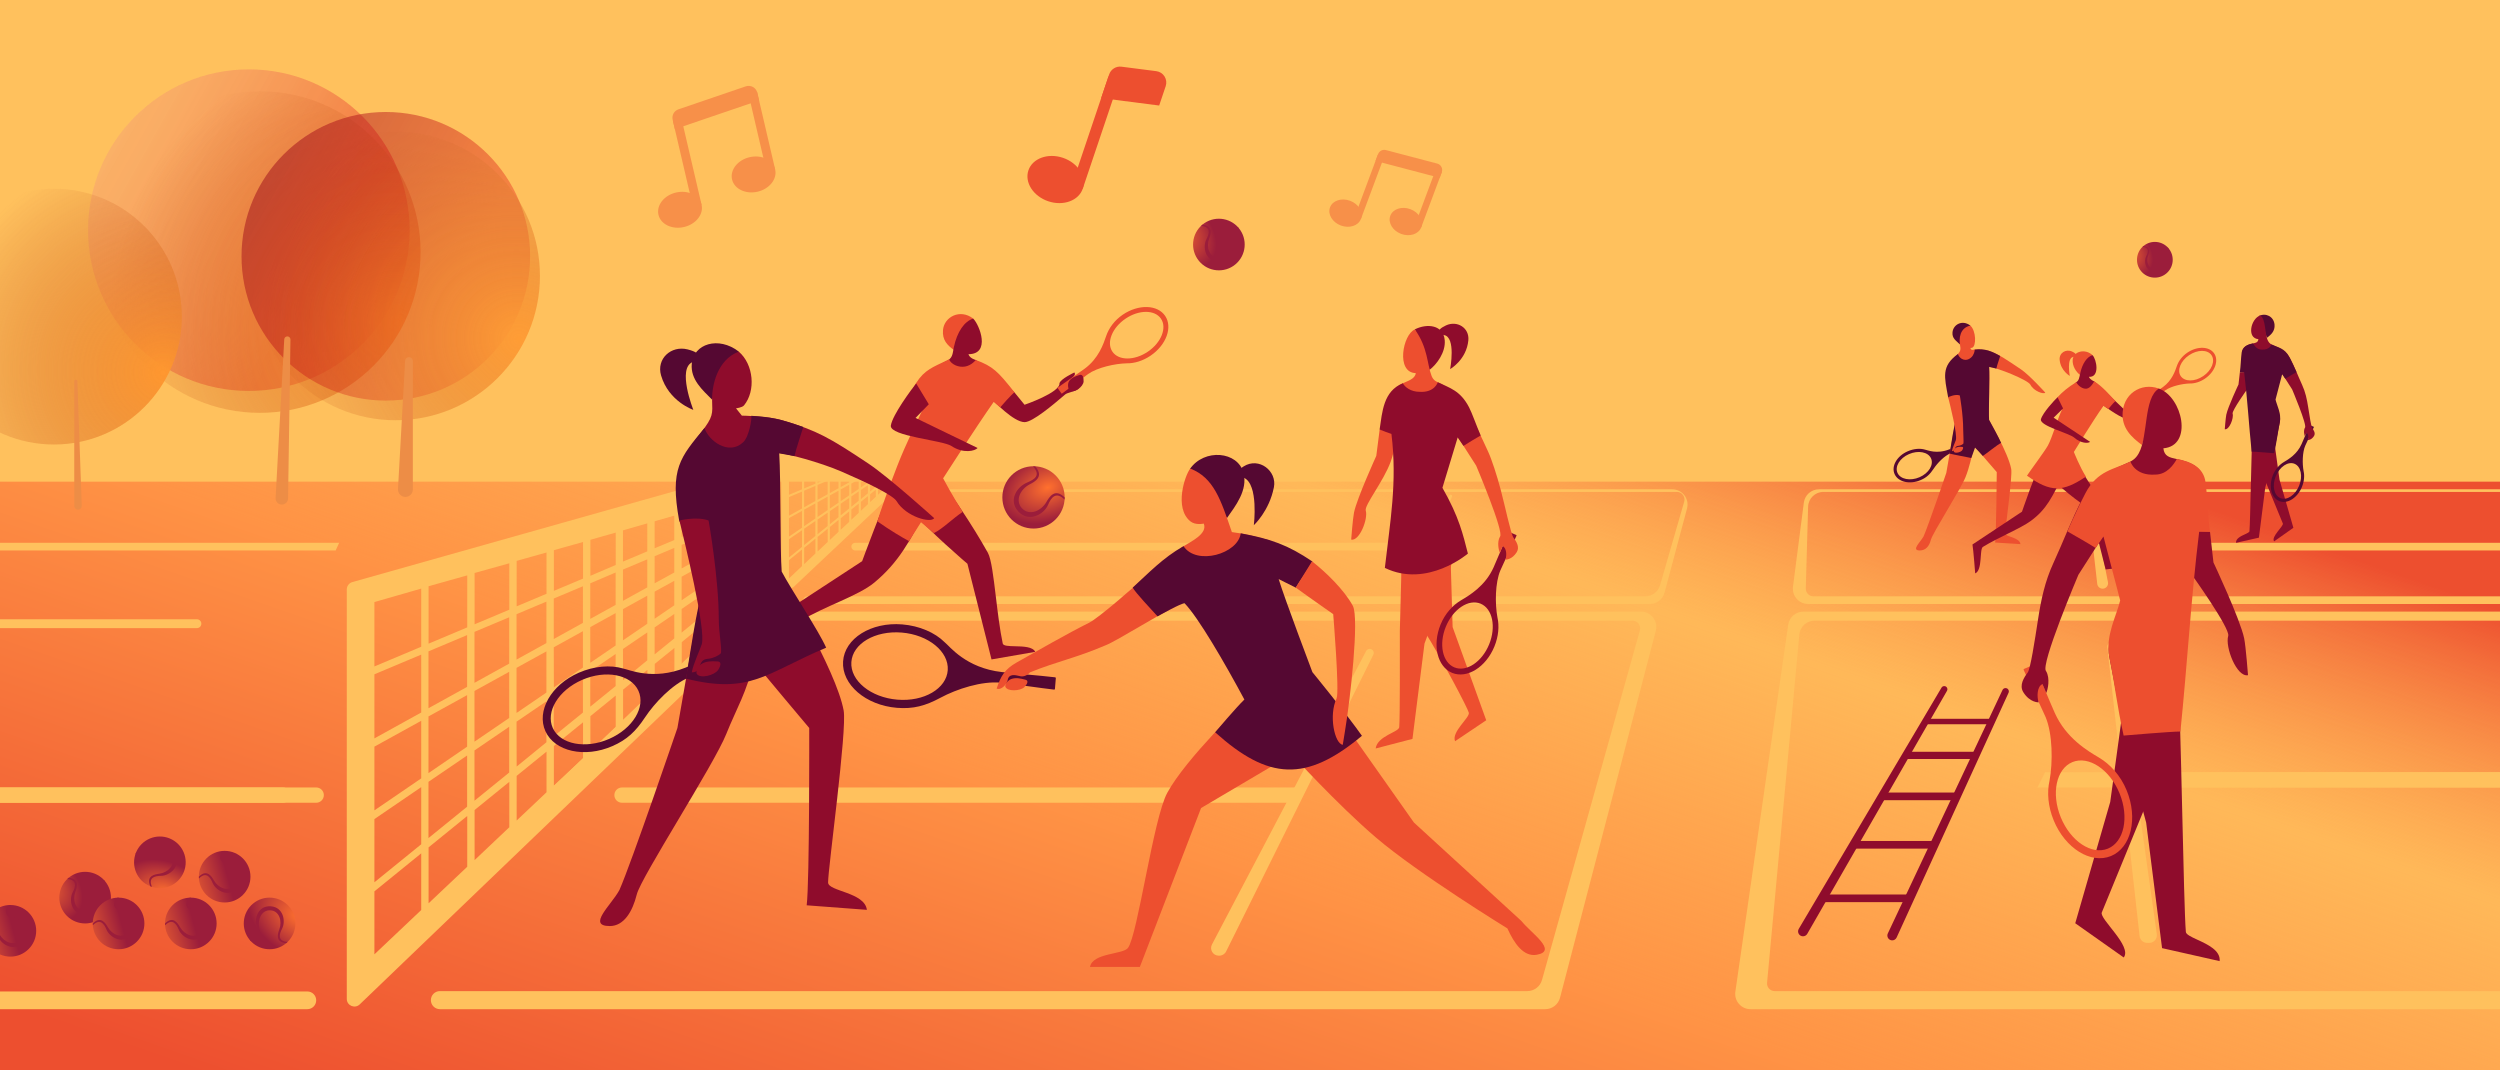 <svg viewBox="0 0 327 140" fill="none" xmlns="http://www.w3.org/2000/svg">
<g clip-path="url(#clip0_2120_201898)">
<rect width="327" height="140" fill="#FFC15D"/>
<rect y="63" width="327" height="77" fill="url(#paint0_linear_2120_201898)"/>
<path d="M-46 103H37C37.552 103 38 103.448 38 104C38 104.552 37.552 105 37 105H-47L-46 103Z" fill="#FFC15D"/>
<circle r="3.376" transform="matrix(-0.637 -0.771 -0.771 0.637 159.43 31.985)" fill="url(#paint1_radial_2120_201898)"/>
<path d="M159.27 34.227C157.61 34.113 157.291 32.26 157.8 31.288C158.194 30.537 158.418 29.672 157.103 29.546C157.117 29.533 157.128 29.522 157.138 29.511C157.184 29.466 157.21 29.441 157.272 29.389C158.784 29.526 158.356 30.681 158.152 31.232C157.762 32.282 158.144 33.622 159.306 33.702C160.467 33.781 161.027 32.502 160.786 31.412C160.658 30.838 160.392 29.636 161.908 29.707C161.963 29.767 161.985 29.796 162.024 29.846C162.033 29.858 162.043 29.87 162.054 29.885C160.734 29.832 160.866 30.661 161.117 31.506C161.48 32.73 160.879 34.337 159.27 34.227Z" fill="#9B1D3B"/>
<circle r="2.337" transform="matrix(-0.637 -0.771 -0.771 0.637 281.855 33.978)" fill="url(#paint2_radial_2120_201898)"/>
<path d="M281.745 35.531C280.595 35.452 280.374 34.168 280.727 33.496C281 32.976 281.155 32.377 280.245 32.289C280.254 32.281 280.262 32.273 280.269 32.266C280.3 32.235 280.318 32.217 280.362 32.181C281.408 32.276 281.112 33.075 280.97 33.457C280.701 34.184 280.965 35.112 281.77 35.167C282.574 35.222 282.961 34.337 282.794 33.582C282.706 33.185 282.521 32.352 283.571 32.401C283.609 32.442 283.625 32.462 283.651 32.498C283.658 32.505 283.664 32.514 283.672 32.524C282.758 32.488 282.85 33.062 283.024 33.647C283.275 34.494 282.859 35.607 281.745 35.531Z" fill="#9B1D3B"/>
<circle r="3.376" transform="matrix(-1 0 0 1 24.959 120.786)" fill="url(#paint3_linear_2120_201898)"/>
<path d="M26.586 122.337C25.441 123.544 23.808 122.61 23.384 121.599C23.056 120.816 22.532 120.092 21.597 121.025C21.596 121.007 21.594 120.991 21.593 120.977C21.587 120.913 21.584 120.877 21.584 120.796C22.652 119.717 23.27 120.783 23.564 121.291C24.126 122.261 25.402 122.82 26.203 121.975C27.004 121.13 26.376 119.884 25.381 119.376C24.858 119.108 23.761 118.548 24.781 117.424C24.862 117.42 24.899 117.421 24.963 117.424C24.977 117.424 24.993 117.425 25.011 117.425C24.13 118.409 24.853 118.835 25.665 119.18C26.839 119.68 27.696 121.167 26.586 122.337Z" fill="#9B1D3B"/>
<circle r="3.376" transform="matrix(-0.637 -0.771 -0.771 0.637 11.136 117.411)" fill="url(#paint4_radial_2120_201898)"/>
<path d="M10.976 119.653C9.316 119.539 8.997 117.685 9.506 116.714C9.9 115.963 10.124 115.098 8.81 114.971C8.823 114.959 8.834 114.947 8.845 114.937C8.89 114.892 8.916 114.867 8.978 114.815C10.49 114.952 10.062 116.106 9.858 116.657C9.468 117.708 9.85 119.048 11.012 119.127C12.173 119.207 12.734 117.928 12.492 116.838C12.364 116.264 12.098 115.062 13.614 115.132C13.669 115.192 13.691 115.221 13.73 115.272C13.739 115.283 13.749 115.296 13.76 115.311C12.44 115.258 12.573 116.086 12.823 116.932C13.186 118.156 12.585 119.763 10.976 119.653Z" fill="#9B1D3B"/>
<circle r="3.376" transform="matrix(-1 0 0 1 15.511 120.786)" fill="url(#paint5_linear_2120_201898)"/>
<path d="M17.137 122.337C15.992 123.544 14.36 122.61 13.935 121.599C13.607 120.816 13.083 120.092 12.148 121.025C12.147 121.007 12.146 120.991 12.144 120.977C12.138 120.913 12.135 120.877 12.135 120.796C13.204 119.717 13.821 120.783 14.116 121.291C14.677 122.261 15.954 122.82 16.755 121.975C17.556 121.13 16.927 119.884 15.932 119.376C15.409 119.108 14.312 118.548 15.333 117.424C15.414 117.42 15.45 117.421 15.514 117.424C15.529 117.424 15.545 117.425 15.563 117.425C14.682 118.409 15.405 118.835 16.216 119.18C17.391 119.68 18.247 121.167 17.137 122.337Z" fill="#9B1D3B"/>
<circle r="3.376" transform="matrix(-0.375 0.927 0.927 0.375 20.913 112.791)" fill="url(#paint6_radial_2120_201898)"/>
<path d="M22.961 111.866C23.651 113.379 22.172 114.542 21.076 114.557C20.228 114.568 19.36 114.782 19.875 115.999C19.857 115.993 19.842 115.989 19.828 115.984C19.767 115.966 19.732 115.955 19.657 115.925C19.057 114.53 20.277 114.357 20.858 114.275C21.968 114.117 22.965 113.143 22.482 112.084C21.999 111.025 20.608 111.14 19.764 111.872C19.32 112.257 18.389 113.064 17.73 111.696C17.756 111.62 17.771 111.586 17.797 111.528C17.803 111.515 17.81 111.5 17.817 111.484C18.399 112.669 19.064 112.158 19.689 111.536C20.592 110.634 22.292 110.397 22.961 111.866Z" fill="#9B1D3B"/>
<circle r="3.376" transform="matrix(0.642 0.767 0.767 -0.642 35.261 120.786)" fill="url(#paint7_radial_2120_201898)"/>
<path d="M35.406 118.543C37.066 118.645 37.398 120.497 36.896 121.471C36.507 122.225 36.288 123.092 37.604 123.209C37.591 123.222 37.58 123.234 37.569 123.244C37.524 123.289 37.498 123.315 37.436 123.367C35.923 123.241 36.344 122.083 36.544 121.531C36.927 120.478 36.535 119.14 35.373 119.069C34.212 118.997 33.66 120.28 33.909 121.368C34.04 121.941 34.315 123.141 32.798 123.081C32.743 123.022 32.721 122.993 32.681 122.942C32.672 122.931 32.663 122.918 32.651 122.904C33.971 122.948 33.833 122.12 33.577 121.276C33.206 120.055 33.796 118.444 35.406 118.543Z" fill="#9B1D3B"/>
<circle r="3.376" transform="matrix(-1 0 0 1 29.385 114.669)" fill="url(#paint8_linear_2120_201898)"/>
<path d="M31.012 116.22C29.867 117.427 28.234 116.492 27.81 115.481C27.482 114.699 26.958 113.975 26.023 114.908C26.021 114.89 26.02 114.874 26.019 114.859C26.013 114.796 26.01 114.759 26.01 114.678C27.078 113.6 27.696 114.665 27.99 115.174C28.552 116.143 29.828 116.702 30.629 115.857C31.43 115.012 30.802 113.766 29.807 113.258C29.284 112.991 28.187 112.431 29.207 111.307C29.288 111.302 29.325 111.304 29.389 111.306C29.403 111.306 29.419 111.307 29.437 111.308C28.556 112.292 29.279 112.717 30.091 113.062C31.265 113.562 32.122 115.049 31.012 116.22Z" fill="#9B1D3B"/>
<circle r="3.376" transform="matrix(-1 0 0 1 1.359 121.75)" fill="url(#paint9_linear_2120_201898)"/>
<path d="M2.985 123.301C1.841 124.508 0.208 123.574 -0.216 122.563C-0.545 121.78 -1.068 121.056 -2.003 121.989C-2.005 121.971 -2.006 121.955 -2.008 121.941C-2.013 121.877 -2.017 121.841 -2.017 121.76C-0.948 120.681 -0.331 121.747 -0.036 122.255C0.526 123.225 1.802 123.783 2.603 122.939C3.404 122.094 2.775 120.848 1.781 120.34C1.258 120.072 0.161 119.512 1.181 118.388C1.262 118.384 1.299 118.385 1.362 118.387C1.377 118.388 1.393 118.389 1.411 118.389C0.53 119.373 1.253 119.799 2.065 120.144C3.239 120.644 4.096 122.13 2.985 123.301Z" fill="#9B1D3B"/>
<path d="M267.5 101H350C350.552 101 351 101.448 351 102C351 102.552 350.552 103 350 103H266.5L267.5 101Z" fill="#FFC15D"/>
<path d="M-41.641 103H41.359C41.911 103 42.359 103.448 42.359 104C42.359 104.552 41.911 105 41.359 105H-42.641L-41.641 103Z" fill="#FFC15D"/>
<path fill-rule="evenodd" clip-rule="evenodd" d="M48.359 78.613V125.961L94.799 81.372V65.513L48.359 78.613ZM97.492 82.945C97.688 82.757 97.799 82.496 97.799 82.224V62.871C97.799 62.208 97.166 61.728 96.528 61.908L46.087 76.136C45.657 76.258 45.359 76.651 45.359 77.099V130.654C45.359 131.535 46.416 131.985 47.051 131.375L97.492 82.945Z" fill="#FFC15D"/>
<path d="M95.204 64.442L47.996 78.005V127.284L95.204 82.632V64.442ZM94.242 78.607L92.419 80.086V77.43L94.242 76.188V78.607ZM67.564 87.354L71.47 85.198V90.588L67.564 93.253V87.354ZM66.602 93.912L62.061 97.009V90.376L66.602 87.872V93.912ZM72.432 84.666L76.247 82.557V87.316L72.447 89.906L72.432 84.666ZM77.209 82.025L80.523 80.194V84.431L77.209 86.695V82.025ZM81.485 79.671L84.665 77.915V81.587L81.485 83.757V79.671ZM85.627 77.383L88.195 75.971V79.177L85.627 80.933V77.383ZM89.157 75.434L91.457 74.163V76.95L89.157 78.518V75.434ZM89.157 74.352V71.268L91.457 70.303V73.081L89.157 74.352ZM88.195 74.884L85.627 76.296V72.751L88.195 71.668V74.884ZM84.665 76.833L81.485 78.589V74.498L84.665 73.161V76.833ZM80.523 79.121L77.209 80.952V76.296L80.523 74.884V79.121ZM76.247 81.474L72.432 83.583V78.287L76.247 76.682V81.474ZM71.47 84.115L67.564 86.271V80.335L71.47 78.692V84.115ZM66.602 86.803L62.061 89.312V82.647L66.602 80.74V86.803ZM61.099 89.844L56.044 92.636V85.198L61.099 83.07V89.844ZM61.099 90.922V97.668L56.044 101.124V93.709L61.099 90.922ZM61.099 98.817V105.516L56.044 109.621V102.263L61.099 98.817ZM62.061 98.158L66.602 95.06V101.048L62.061 104.734V98.158ZM67.564 94.392L71.47 91.727V97.089L67.579 100.262L67.564 94.392ZM72.432 91.068L76.247 88.465V93.201L72.432 96.298V91.068ZM77.209 87.811L80.523 85.542V89.736L77.209 92.429V87.811ZM81.485 84.887L84.665 82.717V86.37L81.499 88.964L81.485 84.887ZM85.627 82.063L88.195 80.307V83.508L85.627 85.593V82.063ZM89.157 79.653L91.457 78.08V80.862L89.157 82.745V79.653ZM94.242 75.03L92.433 76.254V73.594L94.256 72.587L94.242 75.03ZM94.242 71.527L92.419 72.53V69.88L94.242 69.112V71.527ZM94.242 65.699V68.091L92.419 68.853V66.222L94.242 65.699ZM91.457 66.5V69.258L89.157 70.228V67.159L91.457 66.5ZM88.195 67.441V70.638L85.627 71.716V68.18L88.195 67.441ZM84.665 68.453V72.12L81.485 73.457V69.371L84.665 68.453ZM80.537 69.663V73.9L77.223 75.312V70.605L80.537 69.663ZM76.261 70.892V75.679L72.447 77.285V71.965L76.261 70.892ZM71.484 72.266V77.666L67.579 79.309V73.363L71.484 72.266ZM66.617 73.679V79.751L62.076 81.658V74.945L66.617 73.679ZM61.114 75.26V82.063L56.058 84.191V76.677L61.114 75.26ZM48.973 78.749L55.096 76.988V84.595L48.973 87.171V78.749ZM48.973 88.197L55.096 85.622V93.196L48.973 96.581V88.197ZM48.973 97.659L55.096 94.279V101.811L48.973 105.996V97.659ZM48.973 107.135L55.096 102.955V110.43L48.973 115.402V107.135ZM48.973 124.826V116.588L55.096 111.617V119.031L48.973 124.826ZM56.058 118.151V110.835L61.114 106.73V113.373L56.058 118.151ZM62.076 112.502V105.949L66.617 102.263V108.204L62.076 112.502ZM67.579 107.323V101.481L71.484 98.313V103.633L67.579 107.323ZM72.447 102.752V97.574L76.261 94.477V99.184L72.447 102.752ZM77.223 98.261V93.672L80.537 90.979V95.14L77.223 98.261ZM81.499 94.241V90.202L84.679 87.618V91.252L81.499 94.241ZM85.641 90.348V86.836L88.21 84.751V87.938L85.641 90.348ZM89.172 87.053V83.988L91.471 82.105V84.873L89.172 87.053ZM92.433 83.988V81.343L94.256 79.864V82.275L92.433 83.988Z" fill="#FFC15D"/>
<path d="M116.598 58.127L102.833 62.082V76.451L116.598 63.431V58.127ZM116.318 62.257L115.786 62.688V61.914L116.318 61.552V62.257ZM108.539 64.808L109.678 64.179V65.751L108.539 66.528V64.808ZM108.258 66.72L106.934 67.623V65.689L108.258 64.959V66.72ZM109.958 64.024L111.071 63.409V64.797L109.963 65.552L109.958 64.024ZM111.351 63.254L112.318 62.72V63.955L111.351 64.615V63.254ZM112.598 62.568L113.525 62.056V63.126L112.598 63.759V62.568ZM113.806 61.9L114.555 61.489V62.423L113.806 62.935V61.9ZM114.835 61.332L115.506 60.962V61.774L114.835 62.231V61.332ZM114.835 61.016V60.117L115.506 59.836V60.646L114.835 61.016ZM114.555 61.172L113.806 61.583V60.55L114.555 60.234V61.172ZM113.525 61.74L112.598 62.252V61.059L113.525 60.669V61.74ZM112.318 62.407L111.351 62.941V61.583L112.318 61.172V62.407ZM111.071 63.093L109.958 63.708V62.164L111.071 61.696V63.093ZM109.678 63.863L108.539 64.492V62.761L109.678 62.282V63.863ZM108.258 64.647L106.934 65.379V63.435L108.258 62.879V64.647ZM106.654 65.534L105.18 66.348V64.179L106.654 63.559V65.534ZM106.654 65.848V67.815L105.18 68.823V66.661L106.654 65.848ZM106.654 68.15V70.103L105.18 71.3V69.155L106.654 68.15ZM106.934 67.958L108.258 67.055V68.801L106.934 69.876V67.958ZM108.539 66.86L109.678 66.083V67.646L108.543 68.572L108.539 66.86ZM109.958 65.891L111.071 65.132V66.513L109.958 67.416V65.891ZM111.351 64.941L112.318 64.279V65.502L111.351 66.287V64.941ZM112.598 64.088L113.525 63.456V64.521L112.602 65.277L112.598 64.088ZM113.806 63.265L114.555 62.753V63.686L113.806 64.294V63.265ZM114.835 62.562L115.506 62.104V62.915L114.835 63.464V62.562ZM116.318 61.214L115.79 61.571V60.795L116.322 60.502L116.318 61.214ZM116.318 60.193L115.786 60.485V59.712L116.318 59.489V60.193ZM116.318 58.493V59.191L115.786 59.413V58.646L116.318 58.493ZM115.506 58.727V59.531L114.835 59.814V58.919L115.506 58.727ZM114.555 59.001V59.933L113.806 60.248V59.217L114.555 59.001ZM113.525 59.297V60.366L112.598 60.756V59.564L113.525 59.297ZM112.322 59.649V60.885L111.355 61.296V59.924L112.322 59.649ZM111.075 60.008V61.404L109.963 61.872V60.321L111.075 60.008ZM109.682 60.408V61.983L108.543 62.462V60.728L109.682 60.408ZM108.263 60.82V62.591L106.938 63.147V61.189L108.263 60.82ZM106.658 61.281V63.265L105.184 63.885V61.694L106.658 61.281ZM103.118 62.298L104.903 61.785V64.003L103.118 64.754V62.298ZM103.118 65.053L104.903 64.303V66.511L103.118 67.498V65.053ZM103.118 67.812L104.903 66.827V69.023L103.118 70.243V67.812ZM103.118 70.576L104.903 69.357V71.537L103.118 72.986V70.576ZM103.118 75.734V73.332L104.903 71.882V74.044L103.118 75.734ZM105.184 73.788V71.655L106.658 70.458V72.394L105.184 73.788ZM106.938 72.141V70.23L108.263 69.155V70.887L106.938 72.141ZM108.543 70.631V68.927L109.682 68.003V69.554L108.543 70.631ZM109.963 69.298V67.788L111.075 66.885V68.257L109.963 69.298ZM111.355 67.988V66.65L112.322 65.865V67.078L111.355 67.988ZM112.602 66.816V65.638L113.529 64.885V65.944L112.602 66.816ZM113.81 65.681V64.657L114.559 64.049V64.978L113.81 65.681ZM114.839 64.72V63.826L115.51 63.277V64.084L114.839 64.72ZM115.79 63.826V63.055L116.322 62.624V63.327L115.79 63.826Z" fill="#FFC15D"/>
<path fill-rule="evenodd" clip-rule="evenodd" d="M116.238 57.673L103.194 61.741V75.979L116.238 63.675V57.673ZM102.896 60.786C102.478 60.916 102.194 61.303 102.194 61.741V75.979C102.194 76.856 103.242 77.308 103.88 76.706L116.924 64.402C117.124 64.213 117.238 63.95 117.238 63.675V57.673C117.238 56.999 116.584 56.518 115.94 56.719L102.896 60.786Z" fill="#FFC15D"/>
<path d="M-70.171 81.676C-69.792 81.246 -69.246 81 -68.673 81H25.757C26.077 81 26.337 81.26 26.337 81.579C26.337 81.9 26.077 82.159 25.757 82.159H-67.495C-68.081 82.159 -68.638 82.416 -69.018 82.863L-107.461 128.034C-108.013 128.683 -107.552 129.682 -106.699 129.682H40.2C40.84 129.682 41.359 130.201 41.359 130.841C41.359 131.481 40.84 132 40.2 132H-110.205C-111.928 132 -112.844 129.967 -111.704 128.676L-70.171 81.676Z" fill="#FFC15D"/>
<path d="M278.272 101H372.619C373.171 101 373.619 101.448 373.619 102C373.619 102.552 373.171 103 372.619 103H278.272V101Z" fill="#FFC15D"/>
<path d="M276.793 84.501C276.752 84.214 276.506 84 276.216 84C275.869 84 275.599 84.302 275.638 84.647L279.859 122.441C279.915 122.947 280.343 123.33 280.853 123.33H281.121C281.729 123.33 282.196 122.792 282.111 122.19L276.793 84.501Z" fill="#FFC15D"/>
<path d="M186.624 71H111.859C111.583 71 111.359 71.224 111.359 71.5C111.359 71.776 111.583 72 111.859 72H186.09L186.624 71Z" fill="#FFC15D"/>
<path d="M170.359 103H81.359C80.807 103 80.359 103.448 80.359 104C80.359 104.552 80.807 105 81.359 105H169.759L170.359 103Z" fill="#FFC15D"/>
<path d="M179.63 85.638C179.805 85.286 179.549 84.873 179.156 84.873C178.959 84.873 178.778 84.982 178.687 85.156L158.525 123.536C158.175 124.201 158.658 125.001 159.41 125.001H159.483C159.863 125.001 160.21 124.785 160.379 124.445L179.63 85.638Z" fill="#FFC15D"/>
<path d="M189.927 64.962C189.982 64.841 189.894 64.704 189.761 64.704C189.694 64.704 189.633 64.74 189.601 64.799L183.595 75.793C183.361 76.222 183.671 76.745 184.16 76.745C184.412 76.745 184.642 76.597 184.746 76.368L189.927 64.962Z" fill="#FFC15D"/>
<path d="M273.566 65.208C273.543 65.087 273.437 65 273.314 65C273.16 65 273.041 65.134 273.058 65.287L274.318 76.369C274.359 76.729 274.663 77 275.024 77C275.472 77 275.809 76.591 275.722 76.151L273.566 65.208Z" fill="#FFC15D"/>
<path d="M216.579 82.505C216.909 81.238 215.953 80 214.643 80H105.868C105.373 80 105.097 80.571 105.404 80.958C105.516 81.099 105.687 81.182 105.868 81.182H213.538C214.2 81.182 214.679 81.814 214.501 82.451L201.694 128.176C201.452 129.039 200.665 129.636 199.768 129.636H57.541C56.888 129.636 56.359 130.165 56.359 130.818C56.359 131.471 56.888 132 57.541 132H202.116C203.026 132 203.821 131.386 204.051 130.505L216.579 82.505Z" fill="#FFC15D"/>
<path d="M220.662 66.516C221.001 65.246 220.044 64 218.73 64H116.724C116.699 64 116.675 64.005 116.652 64.016C116.486 64.093 116.541 64.341 116.724 64.341H219.333C219.999 64.341 220.479 64.979 220.294 65.618L217.134 76.555C216.887 77.411 216.104 78 215.213 78H105.566C105.433 78 105.306 78.053 105.212 78.146C104.897 78.461 105.121 79 105.566 79H215.792C216.697 79 217.49 78.391 217.724 77.516L220.662 66.516Z" fill="#FFC15D"/>
<path d="M233.898 81.715C234.04 80.731 234.884 80 235.878 80H330.097C330.591 80 330.867 80.571 330.56 80.958C330.448 81.099 330.278 81.182 330.097 81.182H237.345C236.311 81.182 235.448 81.969 235.353 82.997L231.133 128.544C231.079 129.13 231.54 129.636 232.129 129.636H373.776C374.429 129.636 374.958 130.165 374.958 130.818C374.958 131.471 374.429 132 373.776 132H228.965C227.747 132 226.812 130.92 226.985 129.715L233.898 81.715Z" fill="#FFC15D"/>
<path d="M235.942 65.744C236.071 64.747 236.92 64 237.926 64H328.251C328.393 64 328.472 64.163 328.385 64.275C328.353 64.317 328.303 64.341 328.251 64.341H238.5C237.418 64.341 236.532 65.202 236.501 66.284L236.196 76.972C236.18 77.535 236.632 78 237.196 78H328.458C328.734 78 328.958 78.224 328.958 78.5C328.958 78.776 328.734 79 328.458 79H236.507C235.301 79 234.369 77.94 234.523 76.744L235.942 65.744Z" fill="#FFC15D"/>
<path d="M328.088 71H274.939C274.663 71 274.439 71.224 274.439 71.5C274.439 71.776 274.663 72 274.939 72H328.335L328.088 71Z" fill="#FFC15D"/>
<path d="M44.359 71H-23.141C-23.417 71 -23.641 71.224 -23.641 71.5C-23.641 71.776 -23.417 72 -23.141 72H43.906L44.359 71Z" fill="#FFC15D"/>
<path d="M185.063 43.079C186.669 42.271 188.796 42.492 188.971 44.498C189.108 46.061 187.938 47.666 186.964 48.392C186.646 47.505 185.063 43.079 185.063 43.079Z" fill="#8F0C2C"/>
<path d="M183.37 74.718C183.37 74.718 184.421 78.614 186.332 82.579C188.503 86.04 192.023 92.7 192.124 93.231C192.247 93.882 189.824 95.731 190.321 96.951L194.398 94.211L190.003 82.018L189.676 70.934L183.37 74.718Z" fill="#ED4F2F"/>
<path fill-rule="evenodd" clip-rule="evenodd" d="M191.1 78.521C190.026 79.158 189.023 80.236 188.429 81.685C187.323 84.383 188.001 87.216 189.944 88.013C191.887 88.809 194.359 87.268 195.465 84.57C196.01 83.241 196.122 81.879 195.863 80.744C195.535 78.975 195.561 76.221 196.248 74.608C196.61 73.794 196.995 72.983 197.375 72.181C197.71 71.474 198.042 70.773 198.354 70.081C198.367 70.058 198.37 70.038 198.364 70.021C198.359 70.005 198.346 69.991 198.325 69.979L197.43 69.593C197.387 69.568 197.353 69.578 197.328 69.621C196.975 70.406 196.641 71.204 196.304 72.007C195.999 72.734 195.693 73.465 195.368 74.196C194.274 76.661 192.174 77.885 191.1 78.521ZM189.117 81.967C190.061 79.664 192.094 78.317 193.657 78.958C195.22 79.599 195.722 81.985 194.778 84.287C193.834 86.59 191.801 87.937 190.238 87.296C188.675 86.656 188.173 84.269 189.117 81.967Z" fill="#8F0C2C"/>
<path d="M185.182 48.805C182.542 48.739 183.488 43.727 185.066 43.09C186.802 45.537 186.635 47.594 187.259 49.188C187.503 49.813 187.954 49.966 188.614 50.247C191.543 52.192 192.903 55.307 194.64 59.061C195.131 60.122 195.806 62.224 196.281 64.008C196.859 66.177 197.62 69.864 197.97 70.331C198.32 70.797 198.811 71.544 198.391 72.221C197.757 73.242 196.909 73.201 196.909 73.201C197.096 72.687 197.077 71.654 196.544 71.442L196.184 72.295C196.033 72.011 195.782 70.889 196.197 70.191C196.789 69.647 193.083 60.907 193.083 60.907L190.541 56.937C189.998 58.707 187.762 62.815 188.363 64.649C189.322 67.576 190.876 68.893 190.31 71.925C189.644 75.444 186.324 84.181 186.324 84.181L184.751 96.647L179.935 97.902C180.171 96.224 183.021 95.763 183.021 95.094C183.127 93.926 183.1 84.78 183.1 82.453C183.167 79.579 183.21 77.977 183.27 75.992C183.351 73.366 183.16 71.556 182.974 69.789C182.805 68.184 182.639 66.614 182.684 64.5C182.726 62.496 182.544 59.983 182.312 58.005C181.98 55.173 180.655 51.545 183.488 50.133C184.093 49.831 185.098 49.588 185.182 48.805Z" fill="#ED4F2F"/>
<path d="M180.46 56.184L180.019 59.628C180.019 59.628 177.486 65.187 177.105 67.036C176.942 67.829 176.735 70.583 176.735 70.583C177.832 70.804 178.965 67.837 178.642 66.796C178.425 66.093 180.95 62.998 181.908 60.376C182.445 58.905 182.779 56.517 182.779 56.517L180.46 56.184Z" fill="#ED4F2F"/>
<path d="M183.487 50.129C183.774 50.646 184.542 51.249 185.67 51.249C187.653 51.389 188.067 49.992 188.067 49.992C189.607 50.748 191.004 51.062 192.156 53.283C192.529 53.983 193.136 55.725 193.673 56.962C192.832 57.452 192.381 57.714 191.422 58.323L190.665 57.215L188.67 63.803C190.874 67.672 191.364 69.926 192.001 72.411C192.001 72.411 186.672 76.971 181.139 74.281C181.821 68.235 182.78 63.132 182 56.757C181.767 56.699 180.863 56.343 180.452 56.183C180.808 53.849 180.936 51.174 183.487 50.129Z" fill="#8F0C2C"/>
<path d="M189.131 42.564C190.587 41.884 192.218 42.872 192.06 44.515C191.814 47.07 189.68 48.279 189.68 48.279C189.68 48.279 190.477 44.087 188.87 43.826C188.213 43.72 187.675 43.245 189.131 42.564Z" fill="#8F0C2C"/>
<path d="M295.488 41.324C296.354 40.888 297.415 41.389 297.51 42.47C297.583 43.313 297.038 43.795 296.513 44.187C296.342 43.709 295.488 41.324 295.488 41.324Z" fill="#550832"/>
<path d="M294.799 59.242C294.799 59.242 298.315 67.769 298.596 68.473C298.728 68.805 297.005 70.226 297.455 70.811L299.974 69.032L298.157 62.73L297.455 57.593L294.799 59.242Z" fill="#8F0C2C"/>
<path fill-rule="evenodd" clip-rule="evenodd" d="M298.743 60.426C298.164 60.77 297.623 61.35 297.303 62.132C296.707 63.586 297.072 65.113 298.12 65.542C299.167 65.972 300.499 65.141 301.095 63.686C301.389 62.97 301.449 62.236 301.31 61.625C301.133 60.671 301.147 59.187 301.517 58.317C301.713 57.878 301.92 57.441 302.125 57.009C302.305 56.628 302.484 56.25 302.652 55.877C302.659 55.865 302.661 55.854 302.658 55.845C302.655 55.836 302.648 55.829 302.637 55.822L302.154 55.614C302.131 55.601 302.113 55.606 302.1 55.629C301.909 56.052 301.729 56.482 301.547 56.916C301.383 57.307 301.218 57.701 301.043 58.095C300.453 59.424 299.321 60.083 298.743 60.426ZM297.674 62.283C298.183 61.042 299.278 60.316 300.121 60.662C300.963 61.007 301.234 62.293 300.725 63.534C300.216 64.775 299.12 65.501 298.278 65.156C297.436 64.811 297.165 63.525 297.674 62.283Z" fill="#550832"/>
<path d="M295.396 44.363C293.842 44.233 294.401 41.695 295.632 41.259C296.428 41.747 296.177 43.714 296.672 44.616C296.846 44.934 297.047 45.036 297.402 45.187C298.29 45.565 299.121 46.051 299.578 46.931C300.157 48.028 300.59 49.2 301.111 50.327C301.547 51.27 301.748 52.218 301.905 53.235C302.081 54.379 302.303 55.822 302.445 56.012C302.634 56.264 302.899 56.666 302.672 57.031C302.331 57.581 301.873 57.559 301.873 57.559C301.974 57.282 301.964 56.725 301.677 56.611L301.483 57.071C301.401 56.918 301.266 56.313 301.489 55.937C301.809 55.643 299.812 50.933 299.812 50.933L298.441 48.793C298.441 48.793 297.413 51.853 297.539 52.445C297.678 53.036 298.383 54.264 298.207 55.182C297.63 58.191 297.113 60.854 296.29 63.808L295.465 70.326L292.474 71C292.418 70.448 293.099 70.134 293.63 69.889C293.959 69.737 294.229 69.613 294.229 69.475C294.286 68.845 294.354 65.968 294.418 63.198C294.455 61.649 294.49 60.134 294.522 59.063C294.656 54.716 293.682 50.491 293.315 46.2C293.239 45.32 294.094 45.056 294.71 44.918C295.065 44.84 295.352 44.785 295.396 44.363Z" fill="#8F0C2C"/>
<path d="M292.974 48.699L292.796 50.29C292.796 50.29 291.405 53.24 291.2 54.236C291.112 54.664 291 56.148 291 56.148C291.591 56.267 292.202 54.668 292.028 54.107C291.911 53.728 293.947 50.889 293.947 50.889L294.422 48.626L292.974 48.699Z" fill="#8F0C2C"/>
<path d="M294.697 44.917C294.852 45.196 295.208 45.727 295.816 45.727C296.885 45.803 297.108 45.05 297.108 45.05C297.938 45.457 298.827 45.501 299.447 46.698C299.648 47.075 300.093 48.012 300.382 48.678C299.929 48.943 299.433 49.212 298.916 49.54L298.508 48.943L297.64 52.263C297.806 53.005 298.422 54.102 298.207 55.194C297.887 56.792 297.814 57.694 297.461 59.284C297.461 59.284 295.007 59.074 294.512 59.074C294.154 55.576 293.958 52.132 293.537 48.696C293.324 48.693 293.186 48.696 292.973 48.696C293.091 47.922 293.111 46.776 293.211 46.097C293.314 45.393 293.909 45.05 294.697 44.917Z" fill="#550832"/>
<path d="M127.294 41.671C125.572 40.341 123.494 41.456 123.345 43.165C123.229 44.496 123.918 45.148 124.748 45.767C125.019 45.011 127.294 41.671 127.294 41.671Z" fill="#ED4F2F"/>
<path d="M127.294 41.67C128.143 42.52 129.615 46.329 126.668 46.329C126.846 46.895 127.637 47.084 127.637 47.084L132.664 51.29L134.01 52.943C134.01 52.943 138.692 51.342 138.578 50.129C138.712 49.565 140.531 48.718 140.531 48.718C140.728 48.979 140.453 49.253 140.231 49.474C140.025 49.68 139.863 49.841 140.164 49.905C141.845 50.739 140.89 51.034 140.064 51.29C139.748 51.388 139.451 51.48 139.327 51.594C139.251 51.657 139.133 51.757 138.982 51.886C137.89 52.817 135.076 55.217 134.02 55.217C132.561 55.217 129.924 52.385 129.924 52.385C128.685 54 121.895 61.129 123.04 62.751C124.592 64.946 127.037 68.408 129.214 72.305C129.665 73.113 129.946 75.456 130.262 78.09C130.508 80.135 130.775 82.356 131.158 84.169C131.227 84.493 131.945 84.51 132.779 84.53C133.841 84.556 135.088 84.587 135.411 85.261L129.69 86.253L126.539 73.74C126.539 73.74 121.21 69.219 119.206 66.682C117.196 64.138 118.797 59.795 120.14 56.152C120.95 53.954 121.342 48.277 123.563 47.358C124.666 46.901 124.573 46.31 124.754 45.451C125.191 43.368 126.16 42.02 127.294 41.67Z" fill="#8F0C2C"/>
<path d="M116.883 63.244C115.565 65.746 112.768 73.403 112.768 73.403L102.194 80.318C102.394 81.563 103.088 86.705 103.088 86.705C104.653 86.049 103.934 81.694 104.679 81.236C107.884 79.268 112.255 77.956 114.375 76.19C117.576 73.522 119.028 70.745 121.086 66.743C122.918 62.632 122.38 61.3 122.38 61.3L116.883 63.244Z" fill="#8F0C2C"/>
<path d="M123.36 62.564C123.36 62.564 127.681 55.827 129.976 52.571C130.222 52.794 130.821 53.291 130.821 53.291C131.299 52.733 132.044 51.9 132.681 51.297C130.495 48.545 129.898 47.944 127.637 47.084C127.637 47.084 127.106 47.788 126.242 47.944C125.378 48.099 124.425 47.672 124.135 47.002C123.8 47.17 123.484 47.318 123.183 47.459C121.627 48.188 120.494 48.718 119.452 50.777C119.834 51.145 120.547 52.413 121.025 52.851C120.004 55.014 118.495 58.041 117.394 60.862C116.109 64.157 115.169 66.821 114.758 68.187C116.457 69.391 117.963 70.268 118.905 70.787C118.905 70.787 119.985 69.038 120.469 68.308L122.146 69.729C123.315 69.161 124.523 67.89 125.918 66.957C124.675 65.032 123.36 62.564 123.36 62.564Z" fill="#ED4F2F"/>
<path d="M119.832 50.151L121.485 52.877L119.754 54.664L127.873 58.598C127.533 58.993 125.997 59.371 124.45 58.34C123.304 57.576 116.416 57.072 116.519 55.685C116.711 54.283 119.264 50.873 119.832 50.151Z" fill="#8F0C2C"/>
<path fill-rule="evenodd" clip-rule="evenodd" d="M144.69 43.941C145.033 42.934 145.756 41.91 146.86 41.16C148.916 39.766 151.396 39.835 152.4 41.315C153.405 42.796 152.552 45.126 150.497 46.521C149.484 47.208 148.369 47.539 147.378 47.522C145.845 47.558 143.554 48.062 142.329 48.918C141.714 49.362 141.106 49.824 140.504 50.282C139.973 50.685 139.446 51.085 138.924 51.466C138.908 51.48 138.891 51.487 138.876 51.485C138.862 51.483 138.848 51.475 138.835 51.46L138.356 50.781C138.328 50.749 138.33 50.719 138.362 50.691C138.954 50.259 139.56 49.841 140.171 49.419C140.723 49.038 141.279 48.655 141.832 48.256C143.696 46.912 144.348 44.948 144.69 43.941ZM147.216 41.685C145.461 42.875 144.694 44.805 145.502 45.996C146.31 47.187 148.387 47.187 150.141 45.997C151.895 44.807 152.662 42.877 151.855 41.686C151.047 40.495 148.97 40.495 147.216 41.685Z" fill="#ED4F2F"/>
<path d="M141.735 49.905C141.761 49.351 141.602 48.927 141.226 49.04C140.549 49.243 140.114 49.434 139.835 49.864C139.59 50.24 139.705 50.916 139.922 51.066C140.532 51.486 141.694 50.567 141.735 49.905Z" fill="#8F0C2C"/>
<path d="M89.941 45.702C87.786 45.158 85.827 46.927 86.471 49.118C87.473 52.525 90.688 53.61 90.688 53.61C90.688 53.61 88.51 48.122 90.625 47.349C91.49 47.032 92.096 46.246 89.941 45.702Z" fill="#550832"/>
<path d="M96.632 45.985C93.98 43.936 90.713 44.963 90.483 47.596C90.304 49.647 91.892 51.015 93.14 52.273C93.558 51.109 96.632 45.985 96.632 45.985Z" fill="#550832"/>
<path fill-rule="evenodd" clip-rule="evenodd" d="M81.495 87.439C79.825 86.942 77.7 87.124 75.712 87.99C72.089 89.57 70.134 92.999 71.345 95.65C72.557 98.301 76.476 99.17 80.099 97.591C82.017 96.755 83.158 95.659 84.35 93.859C85.638 91.913 87.93 89.516 90.16 88.581C91.281 88.132 92.422 87.707 93.55 87.287C94.546 86.917 95.533 86.549 96.49 86.171C96.555 86.152 96.576 86.11 96.555 86.044L96.016 84.803C95.995 84.738 95.952 84.715 95.887 84.734C94.801 85.163 93.722 85.623 92.635 86.086C91.654 86.504 90.665 86.926 89.658 87.33C85.382 89.047 82.293 87.582 81.495 87.439ZM76.141 88.929C79.233 87.581 82.53 88.218 83.504 90.35C84.479 92.483 82.762 95.304 79.671 96.652C76.579 98 73.282 97.364 72.307 95.231C71.333 93.098 73.049 90.277 76.141 88.929Z" fill="#550832"/>
<path d="M91.126 87.601C91.398 88.654 91.771 88.144 92.281 88.314C92.79 88.484 92.79 88.144 93.198 88.246C93.639 88.348 93.639 87.975 93.945 87.975C94.217 88.009 94.285 86.65 94.183 86.174C94.081 85.699 93.639 85.801 93.504 85.903C93.368 86.005 93.198 85.563 92.824 85.801C92.451 86.039 92.315 85.631 91.907 85.903C91.534 86.141 91.364 86.141 91.228 86.548C91.092 86.956 91.092 87.397 91.126 87.601Z" fill="#8F0C2C"/>
<path d="M97.311 53.03C98.876 51.133 98.59 47.672 96.628 45.992C93.808 47.058 93.086 50.463 93.145 52.429C93.195 54.087 93.325 54.502 91.695 56.573C90.064 58.611 89.531 59.782 89.531 59.782C89.531 59.782 92.585 74.762 91.77 77.377C90.758 82.868 88.606 95.22 88.606 95.22C88.606 95.22 82.596 112.86 81.019 116.419C79.946 118.4 76.73 121.128 79.766 121.128C81.606 121.128 82.737 119.231 83.292 116.987C83.847 114.742 93.395 100.023 94.998 96.002C96.278 92.789 97.753 90.415 98.577 86.532C100.08 88.365 105.847 95.22 105.847 95.22C105.847 95.22 105.9 115.36 105.514 118.414L113.387 119.007C113.106 116.69 108.313 116.6 108.313 115.428C108.313 113.51 110.817 95.469 110.349 92.927C109.37 87.6 102.08 75.615 102.08 75.615C101.995 71.225 102.082 63.102 101.698 59.226C102.985 59.328 107.227 60.459 110.031 61.666C113.301 63.073 116.797 64.753 117.283 65.564C118.496 67.581 121.756 68.481 122.195 67.774C122.195 67.774 116.284 62.428 113.549 60.61C108.566 57.298 106.911 56.327 102.401 54.999C100.327 54.389 97.036 54.368 97.036 54.368L96.269 53.409C96.269 53.409 97.076 53.314 97.311 53.03Z" fill="#8F0C2C"/>
<path d="M98.264 54.388C98.366 54.8 97.976 57.143 97.205 57.846C95.337 59.629 92.671 57.656 92.148 55.982C88.971 59.839 87.597 61.259 88.834 68.098C88.834 68.098 92.669 74.498 92.008 76.481C90.972 80.546 90.397 84.622 89.73 88.766C98.178 90.878 100.239 88.008 108.062 84.715C107.063 82.469 103.531 77.188 102.243 74.76C102.024 72.002 102.143 62.842 101.924 59.299L103.921 59.662C104.217 58.383 104.666 57.197 105.07 55.852C101.883 54.744 100.95 54.565 98.264 54.388Z" fill="#550832"/>
<path d="M88.868 68.081C89.438 70.423 92.402 82.417 91.784 84.285C91.506 85.128 90.658 86.89 90.488 87.943C91.972 87.943 91.076 86.243 92.652 86.164C93.331 86.096 94.021 85.721 94.259 85.483C94.497 85.245 94.016 82.759 94.016 81.015C94.016 75.564 92.683 68.081 92.683 68.081C91.138 67.512 88.868 68.081 88.868 68.081Z" fill="#8F0C2C"/>
<path d="M93.927 87.637C94.3 87.061 94.38 86.549 93.881 86.517C92.981 86.46 92.365 86.489 91.78 86.831C91.267 87.131 90.981 87.892 91.136 88.138C91.574 88.827 93.471 88.32 93.927 87.637Z" fill="#8F0C2C"/>
<path d="M162.681 60.997C164.69 59.746 167.039 61.615 166.63 63.719C166.024 66.847 164.002 68.696 164.002 68.696C164.002 68.696 164.648 63.382 162.724 62.505C161.938 62.147 160.672 62.247 162.681 60.997Z" fill="#550832"/>
<path d="M172.568 90.03L184.942 107.588L198.99 120.455C200.311 122.106 203.81 124.379 201.005 124.884C199.305 125.19 198.057 123.419 197.171 121.438C197.171 121.438 185.479 114.257 179.987 109.56C174.836 105.154 168.968 98.68 168.968 98.68L157.1 105.692L149.091 126.478L142.568 126.477C142.921 124.61 146.888 124.868 147.542 123.984C148.818 122.262 150.854 107.056 152.676 103.704C155.117 99.212 162.763 91.868 162.763 91.868L172.568 90.03Z" fill="#ED4F2F"/>
<path d="M155.645 61.338C157.517 58.634 161.931 59.006 162.657 61.879C163.223 64.118 161.613 66.162 160.469 67.783C159.801 66.571 155.645 61.338 155.645 61.338Z" fill="#550832"/>
<path fill-rule="evenodd" clip-rule="evenodd" d="M123.56 84.004C122.281 82.732 120.252 81.856 118.014 81.672C113.933 81.337 110.468 83.507 110.273 86.52C110.079 89.533 113.229 92.247 117.309 92.583C119.469 92.76 121.047 92.32 123.017 91.263C125.147 90.118 128.413 89.055 130.906 89.295C132.15 89.435 133.398 89.607 134.634 89.777C135.724 89.927 136.804 90.076 137.863 90.2C137.932 90.215 137.972 90.186 137.985 90.116L138.101 88.72C138.114 88.65 138.086 88.607 138.018 88.593C136.817 88.452 135.607 88.343 134.388 88.233C133.287 88.133 132.179 88.033 131.062 87.908C126.318 87.377 124.219 84.526 123.56 84.004ZM117.945 82.739C121.427 83.025 124.123 85.222 123.966 87.646C123.81 90.07 120.86 91.803 117.378 91.516C113.896 91.23 111.2 89.033 111.357 86.609C111.513 84.186 114.463 82.453 117.945 82.739Z" fill="#550832"/>
<path d="M133.983 89.878C134.403 89.448 134.561 89.023 134.138 88.909C133.375 88.704 132.841 88.621 132.279 88.813C131.787 88.982 131.409 89.585 131.5 89.823C131.756 90.491 133.472 90.386 133.983 89.878Z" fill="#ED4F2F"/>
<path d="M155.686 61.286C154.979 62.175 153.558 66.435 155.686 68.18C156.371 68.743 157.451 68.483 157.451 68.483C157.995 69.842 155.774 70.84 154.369 71.699L157.451 76.678L163.473 74.664L166.128 70.695C164.272 70.196 163.037 69.832 161.128 69.597C159.674 65.347 158.766 62.488 155.686 61.286Z" fill="#ED4F2F"/>
<path d="M153.648 79.419L150.202 75.06C148.506 76.649 143.689 80.84 142.468 81.448C139.601 82.875 135.809 85.063 132.983 86.65C131.408 87.534 130.888 88.453 130.364 90.064C130.951 90.34 131.721 89.475 131.799 88.981C131.94 88.089 132.775 88.288 133.312 88.416C133.373 88.43 133.43 88.444 133.482 88.455C133.873 88.538 134.395 88.346 134.719 87.944C138.244 86.516 140.767 86.057 144.613 84.403C145.9 83.943 152.953 79.542 153.648 79.419Z" fill="#ED4F2F"/>
<path d="M167.248 75.743L169.498 76.871C169.962 76.049 170.941 74.809 171.662 73.443C168.445 71.275 166.235 70.488 162.286 69.756C161.955 72.432 156.514 74.021 154.805 71.44C152.061 72.988 150.222 74.982 148.157 76.857C148.515 77.52 150.492 79.611 151.41 80.624C151.41 80.624 154.415 78.913 154.949 78.912C156.752 80.78 160.166 86.653 162.765 91.499C161.679 92.541 158.941 95.784 158.941 95.784C165.898 102.036 170.829 102.354 178.141 96.243C176.12 93.362 171.662 87.918 171.662 87.918C171.662 87.918 167.981 78.178 167.248 75.743Z" fill="#550832"/>
<path d="M169.479 76.853C170.854 77.868 174.383 80.329 174.383 80.329C174.383 80.329 175.227 90.521 174.821 91.37C173.778 93.555 174.558 97.266 175.633 97.42C175.686 97.047 175.788 96.441 175.917 95.671C176.62 91.473 177.812 80.842 176.948 79.237C175.85 77.197 173.437 74.844 171.613 73.421L169.479 76.853Z" fill="#ED4F2F"/>
<circle cx="135.183" cy="65.06" r="4.075" fill="url(#paint10_radial_2120_201898)"/>
<path d="M133.219 66.932C134.601 68.389 136.572 67.261 137.084 66.041C137.481 65.096 138.113 64.222 139.242 65.349C139.243 65.327 139.245 65.308 139.247 65.29C139.254 65.213 139.258 65.169 139.258 65.071C137.968 63.77 137.222 65.056 136.867 65.67C136.189 66.84 134.648 67.514 133.681 66.495C132.714 65.475 133.473 63.97 134.674 63.357C135.305 63.035 136.629 62.358 135.398 61.001C135.3 60.996 135.256 60.998 135.179 61.001C135.161 61.001 135.142 61.002 135.12 61.003C136.184 62.191 135.311 62.704 134.331 63.121C132.913 63.724 131.879 65.519 133.219 66.932Z" fill="#9B1D3B"/>
<path d="M257.718 42.584C256.679 41.782 255.476 42.44 255.386 43.471C255.316 44.273 255.862 44.553 256.351 45.046C256.515 44.59 257.718 42.584 257.718 42.584Z" fill="#550832"/>
<path fill-rule="evenodd" clip-rule="evenodd" d="M251.792 58.812C251.139 58.617 250.307 58.689 249.529 59.028C248.11 59.646 247.345 60.989 247.819 62.026C248.293 63.064 249.827 63.404 251.246 62.786C251.997 62.459 252.443 62.03 252.91 61.325C253.414 60.563 254.311 59.625 255.184 59.259C255.623 59.083 256.07 58.917 256.511 58.753C256.901 58.608 257.287 58.464 257.662 58.316C257.688 58.308 257.696 58.292 257.688 58.266L257.477 57.78C257.468 57.755 257.452 57.745 257.426 57.753C257.001 57.921 256.579 58.101 256.153 58.282C255.769 58.446 255.382 58.611 254.988 58.769C253.314 59.441 252.105 58.868 251.792 58.812ZM249.697 59.395C250.907 58.868 252.197 59.117 252.579 59.952C252.96 60.786 252.288 61.891 251.078 62.419C249.868 62.946 248.577 62.697 248.196 61.862C247.814 61.027 248.486 59.923 249.697 59.395Z" fill="#550832"/>
<path d="M255.562 58.876C255.668 59.288 255.815 59.089 256.014 59.155C256.213 59.221 256.213 59.089 256.373 59.128C256.546 59.168 256.546 59.022 256.666 59.022C256.772 59.035 256.799 58.503 256.759 58.317C256.719 58.131 256.546 58.171 256.493 58.211C256.439 58.251 256.373 58.078 256.227 58.171C256.08 58.264 256.027 58.105 255.868 58.211C255.721 58.304 255.655 58.304 255.602 58.464C255.549 58.623 255.549 58.796 255.562 58.876Z" fill="#ED4F2F"/>
<path d="M257.944 45.49C258.527 45.308 258.484 43.244 257.716 42.587C256.348 42.898 256.2 44.248 256.386 45.222C256.508 45.859 256.386 46.088 255.671 46.694C255.032 47.491 254.938 47.985 254.938 47.985C254.938 47.985 256.133 53.849 255.814 54.873C255.418 57.023 254.575 61.858 254.575 61.858C254.575 61.858 252.223 68.763 251.605 70.156C251.185 70.932 249.926 72 251.115 72C251.835 72 252.337 71.496 252.554 70.618C252.772 69.739 256.46 63.99 257.087 62.416C257.588 61.159 257.883 59.806 258.205 58.286C258.794 59.003 261.176 61.75 261.176 61.75C261.176 61.75 261.115 69.768 260.964 70.963L264.276 71.17C264.166 70.263 262.29 70.227 262.29 69.769C262.29 69.018 263.249 62.336 263.067 61.341C262.683 59.256 260.135 54.925 260.135 54.925C260.102 53.206 260.294 49.503 260.143 47.985C261.232 48.072 265.273 49.707 265.58 50.324C265.995 51.158 267.352 51.63 267.524 51.353C267.524 51.353 265.41 49.021 264.34 48.309C262.389 47.013 261.742 46.486 260.05 45.866C259.224 45.698 258.555 45.669 257.894 45.769L257.705 45.52C257.812 45.517 257.896 45.505 257.944 45.49Z" fill="#ED4F2F"/>
<path d="M258.285 45.723C258.325 45.884 258.167 46.445 257.866 46.72C257.134 47.418 256.3 46.96 256.096 46.305C253.887 47.916 254.332 49.284 254.817 51.962C254.817 51.962 256.166 53.746 255.907 54.522C255.501 56.114 255.276 57.709 255.015 59.331C255.702 59.503 257.125 59.753 257.843 59.907C257.985 59.515 258.335 58.547 258.335 58.547C258.335 58.547 259.005 59.232 259.355 59.638C259.846 59.323 261.305 58.121 261.749 57.934C261.358 57.055 260.678 55.863 260.174 54.912C260.088 53.833 260.273 49.372 260.188 47.985L261.121 48.208C261.236 47.707 261.467 47.089 261.625 46.563C260.554 45.938 259.595 45.552 258.285 45.723Z" fill="#550832"/>
<path d="M254.819 51.955C255.042 52.871 256.062 56.846 255.82 57.578C255.711 57.907 255.379 58.597 255.312 59.01C255.893 59.01 255.543 58.344 256.159 58.313C256.425 58.287 256.696 58.14 256.789 58.047C256.882 57.954 256.789 56.987 256.789 56.304C256.789 54.171 256.341 51.725 256.341 51.725C255.737 51.503 254.819 51.955 254.819 51.955Z" fill="#ED4F2F"/>
<path d="M256.658 58.89C256.805 58.664 256.836 58.464 256.641 58.452C256.288 58.429 256.047 58.44 255.818 58.574C255.617 58.692 255.505 58.989 255.566 59.086C255.737 59.356 256.48 59.157 256.658 58.89Z" fill="#ED4F2F"/>
<path d="M273.7 46.457C272.745 45.552 271.203 45.956 271.108 47.039C271.035 47.883 271.56 48.661 272.086 49.053C272.258 48.575 273.7 46.457 273.7 46.457Z" fill="#ED4F2F"/>
<path d="M273.699 46.452C274.238 46.99 274.697 49.386 273.232 49.289C273.345 49.648 273.917 49.884 273.917 49.884L276.686 52.454L277.957 53.67C277.957 53.67 280.924 52.583 280.852 51.813C280.937 51.456 282.09 50.919 282.09 50.919C282.215 51.085 282.041 51.258 281.9 51.399C281.769 51.529 281.667 51.631 281.858 51.672C282.923 52.2 282.318 52.388 281.794 52.55C281.594 52.612 281.406 52.67 281.327 52.742C281.279 52.782 281.204 52.846 281.109 52.927C280.416 53.517 278.592 54.837 277.896 54.696C277.101 54.495 275.109 53.016 275.109 53.016C274.323 54.04 270.277 58.787 271.003 59.815C271.986 61.206 273.537 63.401 274.916 65.871C275.202 66.383 275.381 67.868 275.581 69.538C275.737 70.835 275.906 72.243 276.149 73.392C276.192 73.597 276.648 73.608 277.176 73.621C277.849 73.637 278.64 73.657 278.845 74.084L275.417 74.483L273.447 66.712C273.447 66.712 269.658 64.125 268.388 62.517C267.114 60.904 268.313 57.941 269.164 55.632C269.678 54.238 270.366 51.167 271.569 49.99C271.923 49.788 271.974 49.393 272.089 48.848C272.366 47.528 272.981 46.673 273.699 46.452Z" fill="#8F0C2C"/>
<path d="M267.1 60.127C266.264 61.714 264.476 66.928 264.476 66.928L258 71.218C258.127 72.008 258.355 75 258.355 75C259.347 74.584 258.891 71.823 259.364 71.533C261.395 70.285 264.278 69.125 265.622 68.142C267.755 66.584 268.459 64.883 269.764 62.346C270.925 59.739 270.584 58.895 270.584 58.895L267.1 60.127Z" fill="#8F0C2C"/>
<path d="M271.262 59.117C271.262 59.117 273.684 55.136 275.14 53.071C275.295 53.213 275.775 53.493 275.775 53.493C276.078 53.139 276.288 52.842 276.692 52.46C276.148 51.88 274.901 50.428 273.916 49.883C273.916 49.883 273.503 50.736 272.955 50.834C272.407 50.932 271.764 50.412 271.58 49.987C270.476 50.662 269.816 51.221 269.097 51.983C269.155 52.337 269.422 53.261 269.725 53.539C269.078 54.91 268.435 57.234 267.862 58.281C267.471 58.996 265.492 61.652 265.128 62.219C268.261 64.438 269.805 64.37 272.84 62.342C272.052 61.121 271.262 59.117 271.262 59.117Z" fill="#ED4F2F"/>
<path d="M269.126 51.955L269.85 53.418L268.616 54.635L273.383 57.794C273.136 58.013 272.184 58.014 271.299 57.235C270.644 56.658 266.767 55.709 266.95 54.846C267.189 53.981 268.708 52.36 269.126 51.955Z" fill="#8F0C2C"/>
<path fill-rule="evenodd" clip-rule="evenodd" d="M284.727 47.891C284.944 47.253 285.402 46.603 286.102 46.128C287.405 45.244 288.978 45.288 289.614 46.227C290.251 47.165 289.711 48.642 288.408 49.526C287.766 49.962 287.059 50.172 286.43 50.161C285.459 50.184 284.007 50.504 283.23 51.046C282.84 51.328 282.455 51.62 282.073 51.91C281.736 52.166 281.403 52.419 281.072 52.661C281.061 52.67 281.051 52.674 281.041 52.673C281.032 52.672 281.023 52.667 281.015 52.657L280.711 52.227C280.694 52.207 280.695 52.188 280.715 52.17C281.091 51.896 281.475 51.631 281.862 51.364C282.212 51.122 282.565 50.879 282.915 50.626C284.096 49.775 284.51 48.529 284.727 47.891ZM286.328 46.461C285.216 47.215 284.729 48.439 285.241 49.193C285.754 49.948 287.07 49.949 288.182 49.194C289.294 48.44 289.781 47.216 289.268 46.461C288.756 45.706 287.44 45.706 286.328 46.461Z" fill="#ED4F2F"/>
<path d="M282.853 51.672C282.87 51.32 282.769 51.052 282.531 51.123C282.102 51.252 281.826 51.373 281.649 51.646C281.494 51.884 281.567 52.313 281.704 52.408C282.091 52.674 282.827 52.091 282.853 51.672Z" fill="#8F0C2C"/>
<path d="M271.035 45.985C270.224 45.606 269.314 46.157 269.402 47.073C269.539 48.498 270.729 49.172 270.729 49.172C270.729 49.172 270.285 46.834 271.181 46.689C271.547 46.629 271.847 46.364 271.035 45.985Z" fill="#ED4F2F"/>
<g opacity="0.8" filter="url(#filter0_f_2120_201898)">
<g filter="url(#filter1_f_2120_201898)">
<path d="M53.579 30.104C53.579 41.719 44.163 51.134 32.549 51.134C20.934 51.134 11.518 41.719 11.518 30.104C11.518 18.489 20.934 9.073 32.549 9.073C44.163 9.073 53.579 18.489 53.579 30.104Z" fill="url(#paint11_linear_2120_201898)"/>
</g>
<circle cx="33.981" cy="32.969" r="21.031" fill="url(#paint12_radial_2120_201898)"/>
<circle cx="7.057" cy="41.415" r="16.728" fill="url(#paint13_radial_2120_201898)"/>
</g>
<g opacity="0.7" filter="url(#filter2_f_2120_201898)">
<g filter="url(#filter3_f_2120_201898)">
<path d="M69.339 33.523C69.339 43.947 60.889 52.397 50.466 52.397C40.042 52.397 31.592 43.947 31.592 33.523C31.592 23.099 40.042 14.649 50.466 14.649C60.889 14.649 69.339 23.099 69.339 33.523Z" fill="url(#paint14_linear_2120_201898)"/>
</g>
<circle cx="51.751" cy="36.094" r="18.874" fill="url(#paint15_radial_2120_201898)"/>
</g>
<g filter="url(#filter4_f_2120_201898)">
<path d="M52.989 47.193C52.996 47.069 53.049 46.951 53.137 46.863C53.455 46.545 54 46.77 54 47.221V64.028C54 64.565 53.565 65 53.028 65C52.47 65 52.026 64.531 52.057 63.974L52.989 47.193Z" fill="#ED8D46"/>
</g>
<g filter="url(#filter5_f_2120_201898)">
<path d="M37.994 44.414C37.997 44.186 37.814 44 37.586 44C37.37 44 37.191 44.169 37.179 44.386L36.047 65.139C36.022 65.607 36.394 66 36.862 66C37.309 66 37.672 65.642 37.679 65.196L37.994 44.414Z" fill="#ED8D46"/>
</g>
<g filter="url(#filter6_f_2120_201898)">
<path d="M9.712 49.868C9.712 49.756 9.803 49.665 9.916 49.665C10.025 49.665 10.115 49.751 10.119 49.861L10.694 66.156C10.704 66.434 10.481 66.665 10.203 66.665C9.932 66.665 9.712 66.445 9.712 66.173V49.868Z" fill="#ED8D46"/>
</g>
<path d="M141.624 24.68C141.094 26.251 139.074 26.987 137.112 26.326C135.15 25.665 133.987 23.856 134.516 22.285C135.045 20.715 137.066 19.979 139.028 20.64C140.989 21.301 142.153 23.109 141.624 24.68Z" fill="#ED4F2F"/>
<path fill-rule="evenodd" clip-rule="evenodd" d="M146.413 10.465L141.624 24.68L140.202 24.201L144.992 9.986L146.413 10.465Z" fill="#ED4F2F"/>
<path d="M145.078 9.731C145.189 9.402 145.41 9.122 145.704 8.938C145.998 8.755 146.346 8.678 146.69 8.723L151.242 9.307C151.462 9.335 151.673 9.412 151.86 9.531C152.047 9.651 152.205 9.81 152.322 9.998C152.44 10.186 152.515 10.398 152.541 10.619C152.567 10.839 152.543 11.062 152.473 11.273L151.62 13.803L144.034 12.829L145.078 9.731Z" fill="#ED4F2F"/>
<path d="M91.766 26.781C92.057 28.028 91.029 29.331 89.472 29.694C87.916 30.057 86.417 29.342 86.127 28.096C85.837 26.851 86.864 25.546 88.421 25.183C89.977 24.82 91.476 25.536 91.766 26.781ZM101.391 22.16C101.681 23.406 100.653 24.71 99.097 25.073C97.54 25.435 96.042 24.72 95.752 23.474C95.461 22.228 96.489 20.924 98.045 20.561C99.602 20.199 101.1 20.913 101.391 22.16Z" fill="#F79049"/>
<path fill-rule="evenodd" clip-rule="evenodd" d="M100.263 22.423L97.897 12.272L99.025 12.009L101.391 22.16L100.263 22.423ZM89.137 15.503L91.766 26.781L90.638 27.044L88.009 15.766L89.137 15.503Z" fill="#F79049"/>
<path d="M87.984 15.659C87.919 15.379 87.96 15.085 88.1 14.834C88.239 14.583 88.466 14.393 88.738 14.3L97.55 11.294C97.703 11.242 97.866 11.223 98.027 11.237C98.188 11.251 98.345 11.299 98.486 11.378C98.628 11.456 98.751 11.563 98.849 11.693C98.946 11.822 99.016 11.97 99.052 12.127L99.288 13.137L88.272 16.893L87.984 15.659Z" fill="#F79049"/>
<path d="M178.011 28.633C177.677 29.527 176.501 29.913 175.384 29.497C174.267 29.08 173.631 28.018 173.965 27.124C174.298 26.23 175.475 25.844 176.592 26.26C177.708 26.677 178.344 27.74 178.011 28.633ZM185.897 29.732C185.563 30.626 184.387 31.012 183.27 30.596C182.153 30.179 181.517 29.117 181.851 28.223C182.185 27.328 183.361 26.942 184.478 27.359C185.594 27.776 186.23 28.838 185.897 29.732Z" fill="#F79049"/>
<path fill-rule="evenodd" clip-rule="evenodd" d="M185.088 29.43L187.805 22.148L188.614 22.45L185.897 29.732L185.088 29.43ZM181.03 20.542L178.011 28.633L177.202 28.331L180.22 20.24L181.03 20.542Z" fill="#F79049"/>
<path d="M180.249 20.163C180.324 19.962 180.471 19.797 180.661 19.698C180.851 19.6 181.071 19.575 181.278 19.63L187.992 21.397C188.109 21.428 188.218 21.483 188.312 21.558C188.407 21.634 188.484 21.728 188.54 21.835C188.595 21.942 188.628 22.06 188.635 22.18C188.642 22.301 188.624 22.422 188.582 22.535L188.312 23.259L179.919 21.049L180.249 20.163Z" fill="#F79049"/>
<path d="M254.666 90.363C254.825 90.086 254.625 89.741 254.306 89.741C254.159 89.741 254.023 89.818 253.949 89.945L235.278 121.498C235.025 121.927 235.334 122.469 235.832 122.469C236.062 122.469 236.275 122.346 236.389 122.146L254.666 90.363Z" fill="#8F0C2C"/>
<path d="M262.718 90.617C262.85 90.328 262.639 90 262.322 90C262.153 90 262 90.097 261.928 90.25L246.927 122.095C246.728 122.516 247.035 123 247.501 123C247.749 123 247.975 122.855 248.078 122.629L262.718 90.617Z" fill="#8F0C2C"/>
<rect x="238.587" y="117" width="11" height="1" fill="#8F0C2C"/>
<path d="M242.651 109.999H253V110.999H242.651V109.999Z" fill="#8F0C2C"/>
<rect x="246" y="103.665" width="10" height="1" fill="#8F0C2C"/>
<rect x="249.109" y="98.332" width="9.469" height="0.947" fill="#8F0C2C"/>
<rect x="251.728" y="94.018" width="9.041" height="0.714" fill="#8F0C2C"/>
<path d="M282.738 50.987C280.559 49.89 277.886 51.153 277.648 53.875C277.463 55.996 278.835 57.212 280.157 58.197C280.59 56.994 282.738 50.987 282.738 50.987Z" fill="#ED4F2F"/>
<path d="M284.474 96.106C284.474 96.106 275.62 117.579 274.914 119.352C274.581 120.187 278.918 123.765 277.786 125.238L271.443 120.76L276.019 104.89L277.786 91.955L284.474 96.106Z" fill="#8F0C2C"/>
<path fill-rule="evenodd" clip-rule="evenodd" d="M274.544 99.09C276.001 99.954 277.362 101.416 278.169 103.383C279.67 107.045 278.75 110.89 276.113 111.971C273.476 113.053 270.121 110.96 268.62 107.298C267.88 105.495 267.728 103.647 268.079 102.107C268.525 99.705 268.489 95.968 267.557 93.778C267.065 92.673 266.544 91.573 266.028 90.485C265.573 89.525 265.122 88.573 264.699 87.634C264.682 87.603 264.677 87.576 264.685 87.552C264.692 87.531 264.71 87.512 264.738 87.496L265.953 86.972C266.012 86.939 266.058 86.952 266.091 87.01C266.57 88.076 267.024 89.158 267.482 90.249C267.895 91.234 268.311 92.227 268.751 93.219C270.236 96.565 273.086 98.226 274.544 99.09ZM277.235 103.766C275.954 100.641 273.195 98.813 271.074 99.682C268.953 100.552 268.272 103.79 269.553 106.915C270.834 110.041 273.592 111.869 275.714 110.999C277.835 110.129 278.516 106.891 277.235 103.766Z" fill="#ED4F2F"/>
<path d="M282.969 58.64C286.884 58.313 285.476 51.922 282.376 50.825C280.372 52.053 281.003 57.007 279.757 59.278C279.319 60.077 278.813 60.335 277.918 60.715C275.684 61.665 273.59 62.89 272.441 65.106C270.981 67.87 269.892 70.821 268.58 73.657C267.482 76.032 266.975 78.418 266.581 80.981C266.138 83.86 265.579 87.494 265.22 87.973C264.745 88.606 264.079 89.62 264.649 90.538C265.509 91.924 266.66 91.868 266.66 91.868C266.407 91.171 266.432 89.769 267.155 89.482L267.644 90.639C267.849 90.253 268.189 88.731 267.627 87.783C266.823 87.044 271.852 75.184 271.852 75.184L275.303 69.795C275.303 69.795 277.891 77.501 277.574 78.99C277.226 80.479 275.45 83.57 275.893 85.882C277.346 93.459 278.647 100.166 280.719 107.603L282.798 124.016L290.328 125.714C290.47 124.323 288.754 123.532 287.419 122.916C286.59 122.534 285.909 122.22 285.909 121.872C285.765 120.287 285.595 113.042 285.432 106.067C285.341 102.167 285.252 98.351 285.17 95.656C284.835 84.709 287.285 74.072 288.212 63.267C288.402 61.05 286.25 60.386 284.698 60.038C283.803 59.841 283.082 59.702 282.969 58.64Z" fill="#8F0C2C"/>
<path d="M289.069 69.558L289.519 73.564C289.519 73.564 293.021 80.994 293.538 83.502C293.759 84.579 294.04 88.316 294.04 88.316C292.552 88.616 291.014 84.59 291.451 83.176C291.747 82.222 286.62 75.074 286.62 75.074L285.423 69.375L289.069 69.558Z" fill="#8F0C2C"/>
<path d="M284.73 60.037C284.341 60.739 283.444 62.076 281.914 62.076C279.222 62.266 278.661 60.37 278.661 60.37C276.57 61.396 274.332 61.507 272.77 64.52C272.263 65.47 271.143 67.829 270.415 69.507C271.557 70.172 272.805 70.851 274.106 71.677L275.134 70.172L277.319 78.534C276.901 80.403 275.35 83.164 275.892 85.914C276.697 89.938 276.881 92.21 277.77 96.213C277.77 96.213 283.95 95.683 285.197 95.683C286.099 86.877 286.592 78.204 287.651 69.551C288.187 69.543 288.534 69.551 289.071 69.551C288.774 67.602 288.724 64.718 288.473 63.008C288.213 61.234 286.715 60.37 284.73 60.037Z" fill="#ED4F2F"/>
</g>
<defs>
<filter id="filter0_f_2120_201898" x="-13.671" y="5.073" width="72.683" height="57.07" filterUnits="userSpaceOnUse" color-interpolation-filters="sRGB">
<feFlood flood-opacity="0" result="BackgroundImageFix"/>
<feBlend mode="normal" in="SourceGraphic" in2="BackgroundImageFix" result="shape"/>
<feGaussianBlur stdDeviation="2" result="effect1_foregroundBlur_2120_201898"/>
</filter>
<filter id="filter1_f_2120_201898" x="-14.789" y="-17.234" width="94.676" height="94.675" filterUnits="userSpaceOnUse" color-interpolation-filters="sRGB">
<feFlood flood-opacity="0" result="BackgroundImageFix"/>
<feBlend mode="normal" in="SourceGraphic" in2="BackgroundImageFix" result="shape"/>
<feGaussianBlur stdDeviation="13.154" result="effect1_foregroundBlur_2120_201898"/>
</filter>
<filter id="filter2_f_2120_201898" x="27.592" y="10.649" width="47.033" height="48.318" filterUnits="userSpaceOnUse" color-interpolation-filters="sRGB">
<feFlood flood-opacity="0" result="BackgroundImageFix"/>
<feBlend mode="normal" in="SourceGraphic" in2="BackgroundImageFix" result="shape"/>
<feGaussianBlur stdDeviation="2" result="effect1_foregroundBlur_2120_201898"/>
</filter>
<filter id="filter3_f_2120_201898" x="5.285" y="-11.658" width="90.362" height="90.361" filterUnits="userSpaceOnUse" color-interpolation-filters="sRGB">
<feFlood flood-opacity="0" result="BackgroundImageFix"/>
<feBlend mode="normal" in="SourceGraphic" in2="BackgroundImageFix" result="shape"/>
<feGaussianBlur stdDeviation="13.154" result="effect1_foregroundBlur_2120_201898"/>
</filter>
<filter id="filter4_f_2120_201898" x="51.056" y="45.714" width="3.945" height="20.286" filterUnits="userSpaceOnUse" color-interpolation-filters="sRGB">
<feFlood flood-opacity="0" result="BackgroundImageFix"/>
<feBlend mode="normal" in="SourceGraphic" in2="BackgroundImageFix" result="shape"/>
<feGaussianBlur stdDeviation="0.5" result="effect1_foregroundBlur_2120_201898"/>
</filter>
<filter id="filter5_f_2120_201898" x="35.046" y="43" width="3.948" height="24" filterUnits="userSpaceOnUse" color-interpolation-filters="sRGB">
<feFlood flood-opacity="0" result="BackgroundImageFix"/>
<feBlend mode="normal" in="SourceGraphic" in2="BackgroundImageFix" result="shape"/>
<feGaussianBlur stdDeviation="0.5" result="effect1_foregroundBlur_2120_201898"/>
</filter>
<filter id="filter6_f_2120_201898" x="8.712" y="48.665" width="2.982" height="19" filterUnits="userSpaceOnUse" color-interpolation-filters="sRGB">
<feFlood flood-opacity="0" result="BackgroundImageFix"/>
<feBlend mode="normal" in="SourceGraphic" in2="BackgroundImageFix" result="shape"/>
<feGaussianBlur stdDeviation="0.5" result="effect1_foregroundBlur_2120_201898"/>
</filter>
<linearGradient id="paint0_linear_2120_201898" x1="190.324" y1="32.227" x2="139.128" y2="179.59" gradientUnits="userSpaceOnUse">
<stop stop-color="#ED4F2F"/>
<stop offset="0.232" stop-color="#FF9345" stop-opacity="0.19"/>
<stop offset="0.548" stop-color="#FF9345"/>
<stop offset="1" stop-color="#ED4F2F"/>
</linearGradient>
<radialGradient id="paint1_radial_2120_201898" cx="0" cy="0" r="1" gradientUnits="userSpaceOnUse" gradientTransform="translate(5.219 3.313) rotate(-168.833) scale(6.286 4.216)">
<stop stop-color="#FF702E"/>
<stop offset="1" stop-color="#9B1D3B"/>
</radialGradient>
<radialGradient id="paint2_radial_2120_201898" cx="0" cy="0" r="1" gradientUnits="userSpaceOnUse" gradientTransform="translate(3.614 2.294) rotate(-168.833) scale(4.352 2.919)">
<stop stop-color="#FF702E"/>
<stop offset="1" stop-color="#9B1D3B"/>
</radialGradient>
<linearGradient id="paint3_linear_2120_201898" x1="5.482" y1="3.245" x2="-0.798" y2="1.545" gradientUnits="userSpaceOnUse">
<stop stop-color="#FF702E"/>
<stop offset="1" stop-color="#9B1D3B"/>
</linearGradient>
<radialGradient id="paint4_radial_2120_201898" cx="0" cy="0" r="1" gradientUnits="userSpaceOnUse" gradientTransform="translate(5.219 3.313) rotate(-168.833) scale(6.286 4.216)">
<stop stop-color="#FF702E"/>
<stop offset="1" stop-color="#9B1D3B"/>
</radialGradient>
<linearGradient id="paint5_linear_2120_201898" x1="5.482" y1="3.245" x2="-0.798" y2="1.545" gradientUnits="userSpaceOnUse">
<stop stop-color="#FF702E"/>
<stop offset="1" stop-color="#9B1D3B"/>
</linearGradient>
<radialGradient id="paint6_radial_2120_201898" cx="0" cy="0" r="1" gradientUnits="userSpaceOnUse" gradientTransform="translate(3.495 2.095) rotate(90.121) scale(6.064 4.068)">
<stop stop-color="#FF702E"/>
<stop offset="1" stop-color="#9B1D3B"/>
</radialGradient>
<radialGradient id="paint7_radial_2120_201898" cx="0" cy="0" r="1" gradientUnits="userSpaceOnUse" gradientTransform="translate(1.74 3.435) rotate(14.724) scale(7.357 4.935)">
<stop stop-color="#FF702E"/>
<stop offset="1" stop-color="#9B1D3B"/>
</radialGradient>
<linearGradient id="paint8_linear_2120_201898" x1="5.482" y1="3.245" x2="-0.798" y2="1.545" gradientUnits="userSpaceOnUse">
<stop stop-color="#FF702E"/>
<stop offset="1" stop-color="#9B1D3B"/>
</linearGradient>
<linearGradient id="paint9_linear_2120_201898" x1="5.482" y1="3.245" x2="-0.798" y2="1.545" gradientUnits="userSpaceOnUse">
<stop stop-color="#FF702E"/>
<stop offset="1" stop-color="#9B1D3B"/>
</linearGradient>
<radialGradient id="paint10_radial_2120_201898" cx="0" cy="0" r="1" gradientUnits="userSpaceOnUse" gradientTransform="translate(137.032 63.772) rotate(159.222) scale(6.584 4.416)">
<stop stop-color="#FF702E"/>
<stop offset="1" stop-color="#9B1D3B"/>
</radialGradient>
<linearGradient id="paint11_linear_2120_201898" x1="45.672" y1="29.292" x2="-10.759" y2="-2.344" gradientUnits="userSpaceOnUse">
<stop stop-color="#E11313" stop-opacity="0.51"/>
<stop offset="1" stop-color="#FAF7F8" stop-opacity="0.15"/>
</linearGradient>
<radialGradient id="paint12_radial_2120_201898" cx="0" cy="0" r="1" gradientUnits="userSpaceOnUse" gradientTransform="translate(51.928 42.224) rotate(-151.29) scale(37.773 36.644)">
<stop stop-color="#FF8D24"/>
<stop offset="1" stop-color="#B33A14" stop-opacity="0"/>
</radialGradient>
<radialGradient id="paint13_radial_2120_201898" cx="0" cy="0" r="1" gradientUnits="userSpaceOnUse" gradientTransform="translate(21.333 48.777) rotate(-151.29) scale(30.046 29.148)">
<stop stop-color="#FF8D24"/>
<stop offset="1" stop-color="#B33A14" stop-opacity="0"/>
</radialGradient>
<linearGradient id="paint14_linear_2120_201898" x1="62.243" y1="32.794" x2="11.6" y2="4.403" gradientUnits="userSpaceOnUse">
<stop stop-color="#E11313" stop-opacity="0.51"/>
<stop offset="1" stop-color="#5C0A27"/>
</linearGradient>
<radialGradient id="paint15_radial_2120_201898" cx="0" cy="0" r="1" gradientUnits="userSpaceOnUse" gradientTransform="translate(67.858 44.401) rotate(-151.29) scale(33.899 32.886)">
<stop stop-color="#FF8D24"/>
<stop offset="1" stop-color="#B33A14" stop-opacity="0"/>
</radialGradient>
<clipPath id="clip0_2120_201898">
<rect width="327" height="140" fill="white"/>
</clipPath>
</defs>
</svg>
